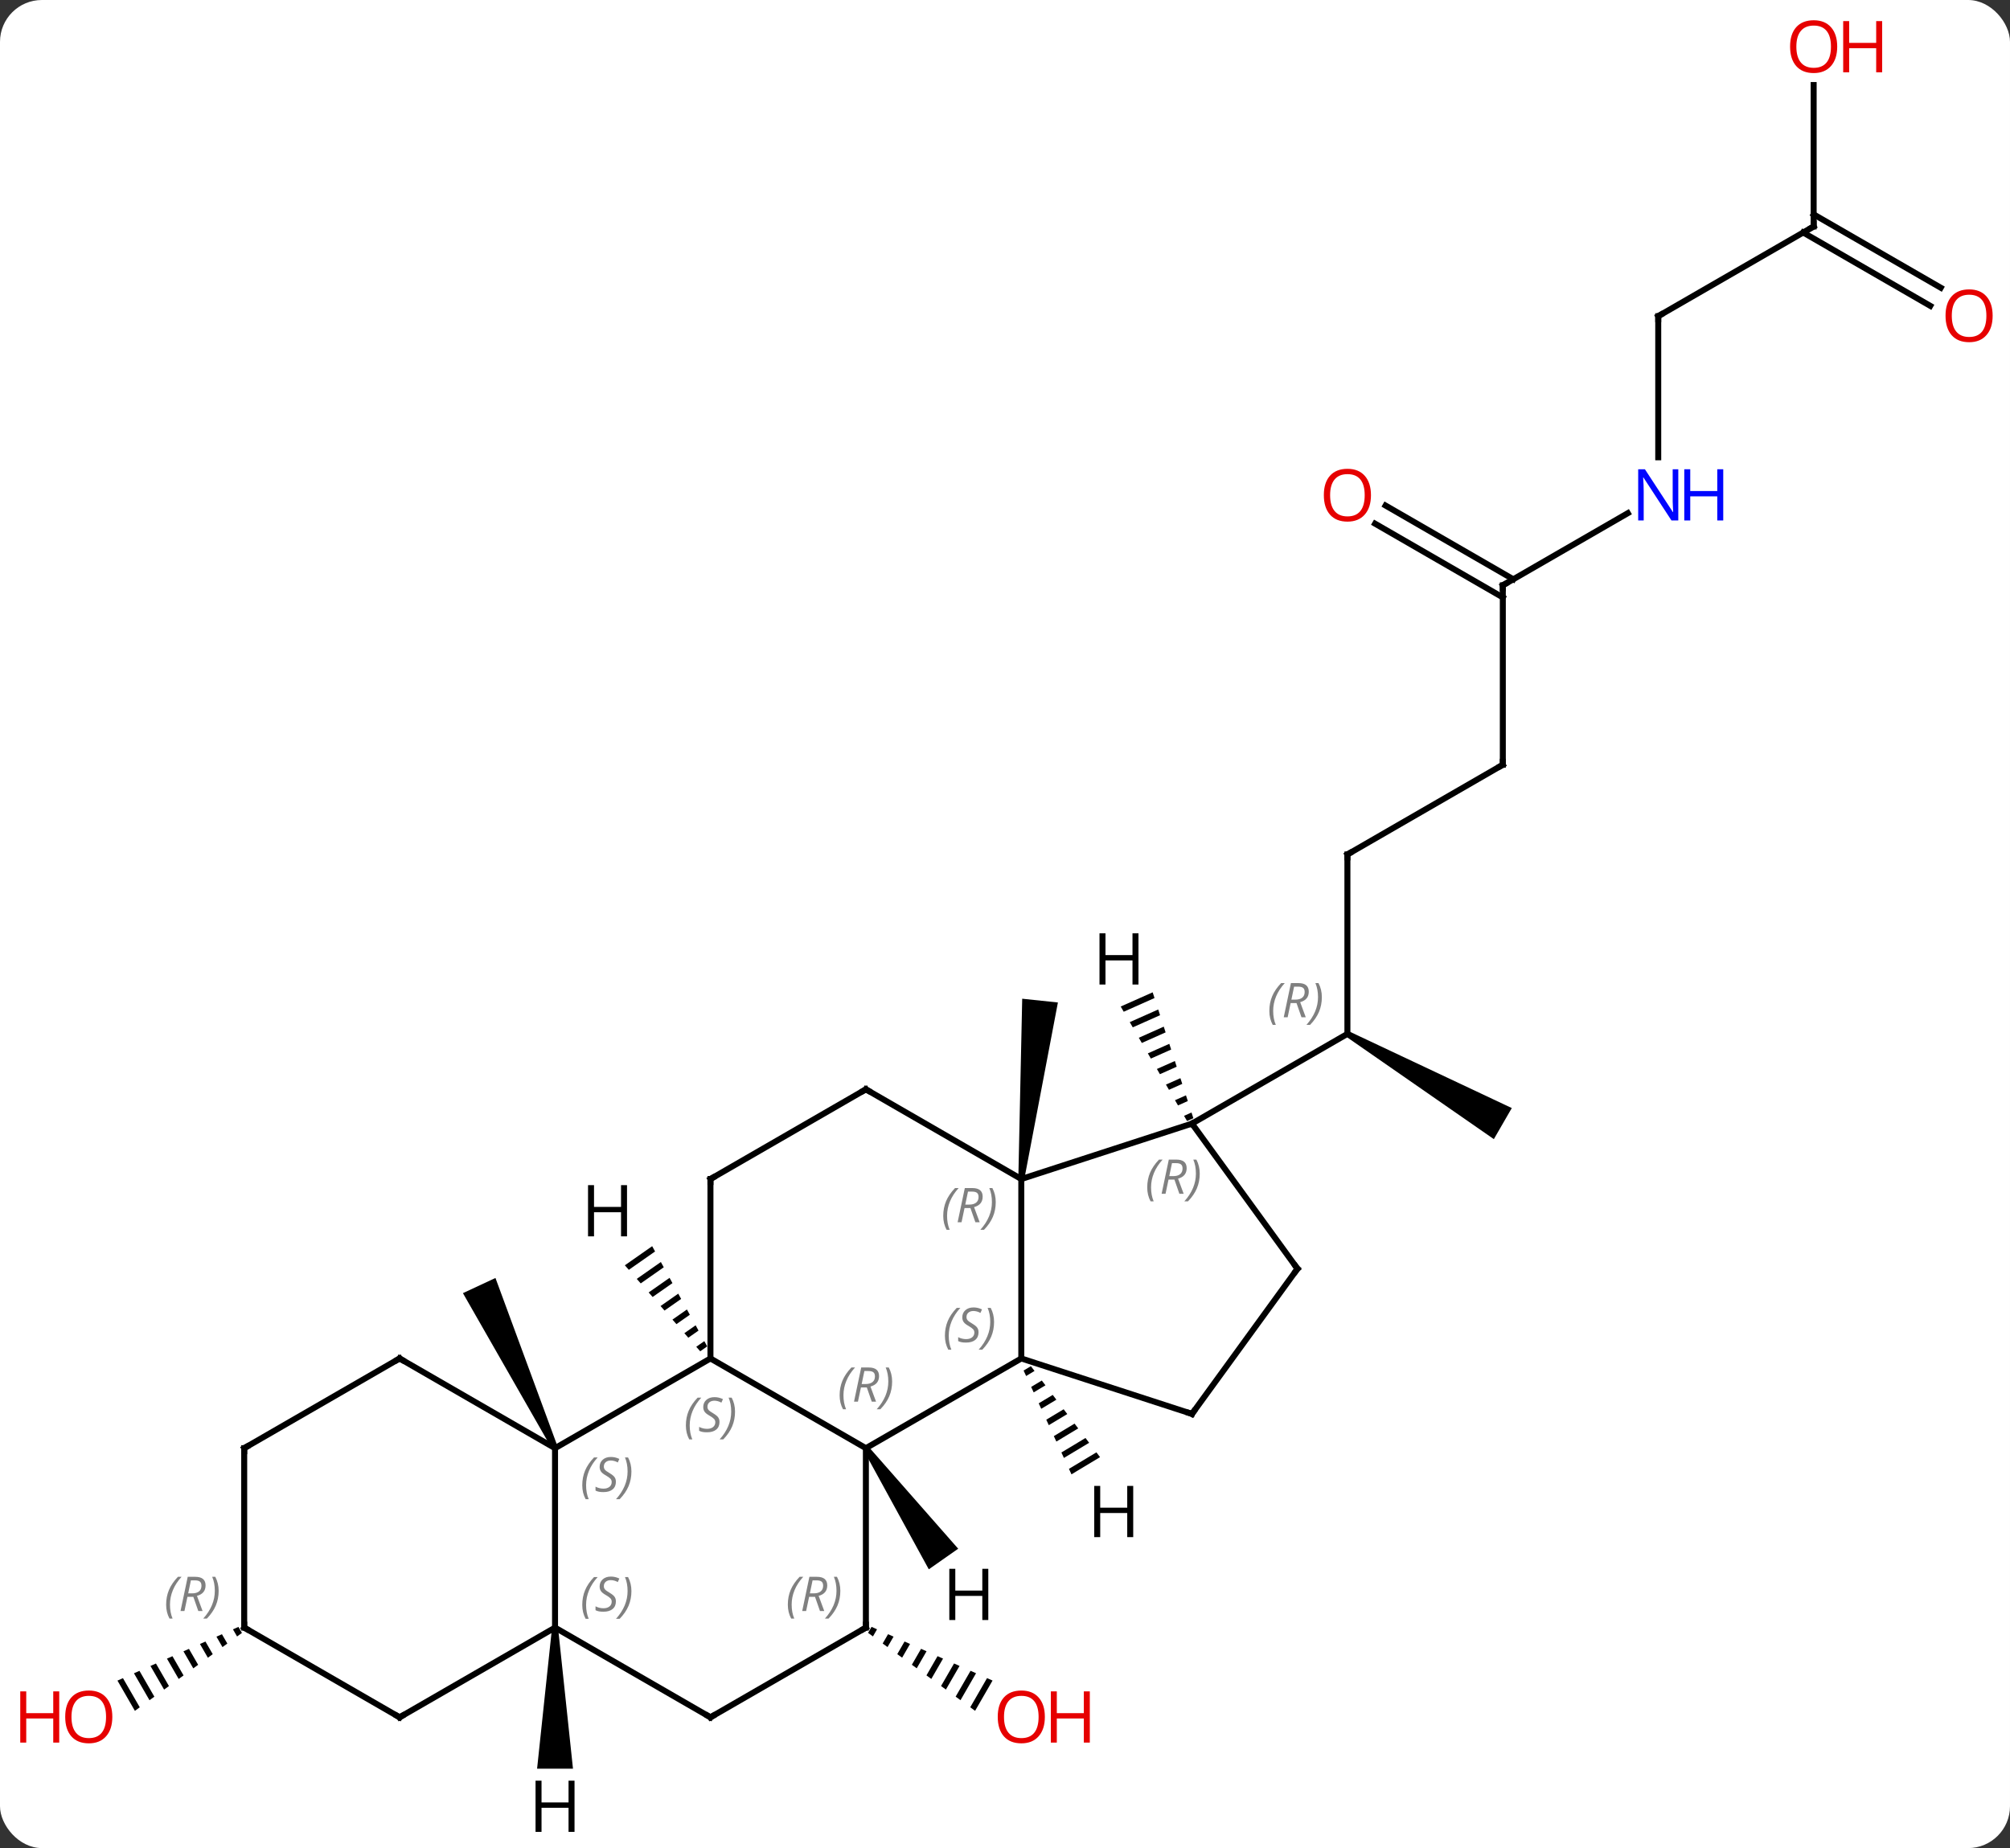 <svg width="336" viewBox="0 0 336 309" style="fill-opacity:1; color-rendering:auto; color-interpolation:auto; text-rendering:auto; stroke:black; stroke-linecap:square; stroke-miterlimit:10; shape-rendering:auto; stroke-opacity:1; fill:black; stroke-dasharray:none; font-weight:normal; stroke-width:1; font-family:'Open Sans'; font-style:normal; stroke-linejoin:miter; font-size:12; stroke-dashoffset:0; image-rendering:auto;" height="309" class="cas-substance-image" xmlns:xlink="http://www.w3.org/1999/xlink" xmlns="http://www.w3.org/2000/svg"><rect x="0" y="0" width="336" height="309" fill="#333333" stroke="none"/><svg class="cas-substance-single-component"><rect y="0" x="0" width="336" stroke="none" ry="7" rx="7" height="309" fill="white" class="cas-substance-group"/><svg y="0" x="0" width="336" viewBox="0 0 336 309" style="fill:black;" height="309" class="cas-substance-single-component-image"><svg><g><g transform="translate(172,155)" style="text-rendering:geometricPrecision; color-rendering:optimizeQuality; color-interpolation:linearRGB; stroke-linecap:butt; image-rendering:optimizeQuality;"><path style="stroke:none;" d="M-0.778 42.187 L-1.772 42.083 L-1.124 11.986 L4.844 12.614 Z"/><path style="stroke:none;" d="M-26.308 117.011 L-26.888 118.017 L-26.075 118.61 L-26.075 118.61 L-25.389 117.419 L-25.389 117.419 L-26.308 117.011 ZM-23.55 118.236 L-24.449 119.794 L-24.449 119.794 L-23.636 120.386 L-23.636 120.386 L-22.63 118.644 L-23.55 118.236 ZM-20.792 119.46 L-22.009 121.571 L-22.009 121.571 L-21.196 122.163 L-21.196 122.163 L-19.872 119.868 L-19.872 119.868 L-20.792 119.46 ZM-18.033 120.684 L-19.57 123.348 L-19.57 123.348 L-18.757 123.94 L-18.757 123.94 L-17.114 121.092 L-17.114 121.092 L-18.033 120.684 ZM-15.275 121.908 L-17.13 125.125 L-17.13 125.125 L-16.317 125.717 L-16.317 125.717 L-14.356 122.316 L-14.356 122.316 L-15.275 121.908 ZM-12.517 123.132 L-14.691 126.902 L-14.691 126.902 L-13.878 127.494 L-13.878 127.494 L-11.598 123.54 L-11.598 123.54 L-12.517 123.132 ZM-9.759 124.356 L-12.251 128.679 L-12.251 128.679 L-11.438 129.271 L-11.438 129.271 L-8.839 124.764 L-8.839 124.764 L-9.759 124.356 ZM-7.001 125.58 L-9.812 130.455 L-9.812 130.455 L-8.999 131.048 L-8.999 131.048 L-6.081 125.988 L-6.081 125.988 L-7.001 125.58 Z"/><line y2="-12.135" y1="17.865" x2="53.238" x1="53.238" style="fill:none;"/><path style="stroke:none;" d="M52.988 18.298 L53.488 17.432 L80.718 30.267 L77.718 35.463 Z"/><line y2="32.865" y1="17.865" x2="27.255" x1="53.238" style="fill:none;"/><line y2="-27.135" y1="-12.135" x2="79.218" x1="53.238" style="fill:none;"/><line y2="-57.135" y1="-27.135" x2="79.218" x1="79.218" style="fill:none;"/><line y2="-69.2" y1="-57.135" x2="100.114" x1="79.218" style="fill:none;"/><line y2="-70.472" y1="-58.145" x2="59.618" x1="80.968" style="fill:none;"/><line y2="-67.441" y1="-55.114" x2="57.868" x1="79.218" style="fill:none;"/><line y2="-102.135" y1="-78.541" x2="105.198" x1="105.198" style="fill:none;"/><line y2="-117.135" y1="-102.135" x2="131.178" x1="105.198" style="fill:none;"/><line y2="-140.783" y1="-117.135" x2="131.178" x1="131.178" style="fill:none;"/><line y2="-103.861" y1="-116.125" x2="150.672" x1="129.428" style="fill:none;"/><line y2="-106.892" y1="-119.156" x2="152.422" x1="131.178" style="fill:none;"/><path style="stroke:none;" d="M-78.765 86.924 L-79.671 87.346 L-94.615 61.214 L-89.177 58.678 Z"/><path style="stroke:none;" d="M-132.14 117.018 L-133.06 117.426 L-133.06 117.426 L-132.372 118.619 L-131.558 118.027 L-132.14 117.018 ZM-134.898 118.243 L-135.817 118.651 L-134.811 120.395 L-133.998 119.803 L-133.998 119.803 L-134.898 118.243 ZM-137.656 119.467 L-138.576 119.875 L-138.576 119.875 L-137.251 122.172 L-137.251 122.172 L-136.438 121.58 L-137.656 119.467 ZM-140.414 120.691 L-141.333 121.099 L-139.691 123.948 L-139.691 123.948 L-138.877 123.356 L-138.877 123.356 L-140.414 120.691 ZM-143.172 121.916 L-144.091 122.324 L-142.131 125.724 L-141.317 125.132 L-141.317 125.132 L-143.172 121.916 ZM-145.93 123.14 L-146.849 123.548 L-144.57 127.501 L-143.757 126.909 L-145.93 123.14 ZM-148.688 124.364 L-149.607 124.772 L-149.607 124.772 L-147.01 129.277 L-147.01 129.277 L-146.197 128.685 L-146.197 128.685 L-148.688 124.364 ZM-151.446 125.589 L-152.365 125.997 L-149.45 131.053 L-148.636 130.461 L-148.636 130.461 L-151.446 125.589 Z"/><line y2="87.135" y1="72.135" x2="-27.255" x1="-1.275" style="fill:none;"/><line y2="42.135" y1="72.135" x2="-1.275" x1="-1.275" style="fill:none;"/><line y2="81.405" y1="72.135" x2="27.255" x1="-1.275" style="fill:none;"/><line y2="72.135" y1="87.135" x2="-53.238" x1="-27.255" style="fill:none;"/><line y2="117.135" y1="87.135" x2="-27.255" x1="-27.255" style="fill:none;"/><line y2="32.865" y1="42.135" x2="27.255" x1="-1.275" style="fill:none;"/><line y2="27.135" y1="42.135" x2="-27.255" x1="-1.275" style="fill:none;"/><line y2="57.135" y1="81.405" x2="44.889" x1="27.255" style="fill:none;"/><line y2="87.135" y1="72.135" x2="-79.218" x1="-53.238" style="fill:none;"/><line y2="42.135" y1="72.135" x2="-53.238" x1="-53.238" style="fill:none;"/><line y2="132.135" y1="117.135" x2="-53.238" x1="-27.255" style="fill:none;"/><line y2="57.135" y1="32.865" x2="44.889" x1="27.255" style="fill:none;"/><line y2="42.135" y1="27.135" x2="-53.238" x1="-27.255" style="fill:none;"/><line y2="117.135" y1="87.135" x2="-79.218" x1="-79.218" style="fill:none;"/><line y2="72.135" y1="87.135" x2="-105.198" x1="-79.218" style="fill:none;"/><line y2="117.135" y1="132.135" x2="-79.218" x1="-53.238" style="fill:none;"/><line y2="132.135" y1="117.135" x2="-105.198" x1="-79.218" style="fill:none;"/><line y2="87.135" y1="72.135" x2="-131.178" x1="-105.198" style="fill:none;"/><line y2="117.135" y1="132.135" x2="-131.178" x1="-105.198" style="fill:none;"/><line y2="117.135" y1="87.135" x2="-131.178" x1="-131.178" style="fill:none;"/><path style="stroke:none;" d="M0.328 73.422 L-0.891 74.155 L-0.891 74.155 L-0.469 75.069 L-0.469 75.069 L0.936 74.223 L0.936 74.223 L0.328 73.422 ZM2.154 75.824 L0.373 76.895 L0.373 76.895 L0.794 77.808 L0.794 77.808 L2.762 76.625 L2.762 76.625 L2.154 75.824 ZM3.979 78.226 L1.636 79.635 L1.636 79.635 L2.057 80.548 L2.057 80.548 L4.588 79.027 L4.588 79.027 L3.979 78.226 ZM5.805 80.628 L2.9 82.375 L2.9 82.375 L3.321 83.288 L3.321 83.288 L6.413 81.428 L6.413 81.428 L5.805 80.628 ZM7.63 83.029 L4.163 85.115 L4.163 85.115 L4.584 86.028 L4.584 86.028 L8.239 83.83 L8.239 83.83 L7.63 83.029 ZM9.456 85.431 L5.427 87.855 L5.427 87.855 L5.848 88.768 L5.848 88.768 L10.064 86.232 L10.064 86.232 L9.456 85.431 ZM11.281 87.833 L6.69 90.595 L6.69 90.595 L7.111 91.508 L7.111 91.508 L11.89 88.634 L11.89 88.634 L11.281 87.833 Z"/><path style="stroke:none;" d="M-27.665 87.422 L-26.845 86.848 L-11.824 103.946 L-16.739 107.387 Z"/><path style="stroke:none;" d="M-62.98 53.362 L-67.546 56.557 L-66.883 57.314 L-62.496 54.244 L-62.496 54.244 L-62.98 53.362 ZM-61.527 56.008 L-65.557 58.828 L-64.894 59.585 L-64.894 59.585 L-61.043 56.89 L-61.527 56.008 ZM-60.074 58.654 L-63.568 61.098 L-62.905 61.855 L-59.59 59.536 L-59.59 59.536 L-60.074 58.654 ZM-58.621 61.299 L-61.579 63.369 L-61.579 63.369 L-60.916 64.126 L-60.916 64.126 L-58.137 62.181 L-58.137 62.181 L-58.621 61.299 ZM-57.169 63.945 L-59.59 65.639 L-59.59 65.639 L-58.927 66.396 L-58.927 66.396 L-56.684 64.827 L-56.684 64.827 L-57.169 63.945 ZM-55.716 66.591 L-57.601 67.91 L-57.601 67.91 L-56.938 68.666 L-56.938 68.666 L-55.231 67.473 L-55.231 67.473 L-55.716 66.591 ZM-54.263 69.236 L-55.611 70.18 L-55.611 70.18 L-54.949 70.937 L-53.779 70.118 L-53.779 70.118 L-54.263 69.236 Z"/><path style="stroke:none;" d="M20.683 10.915 L15.342 13.291 L15.342 13.291 L15.847 14.162 L20.992 11.871 L20.683 10.915 ZM21.611 13.785 L16.855 15.902 L16.855 15.902 L17.359 16.773 L21.92 14.742 L21.611 13.785 ZM22.538 16.656 L18.367 18.513 L18.367 18.513 L18.871 19.383 L22.848 17.613 L22.538 16.656 ZM23.466 19.527 L19.879 21.124 L19.879 21.124 L20.383 21.994 L20.383 21.994 L23.776 20.484 L23.466 19.527 ZM24.394 22.398 L21.392 23.734 L21.896 24.605 L21.896 24.605 L24.704 23.355 L24.704 23.355 L24.394 22.398 ZM25.322 25.269 L22.904 26.345 L23.408 27.215 L23.408 27.215 L25.631 26.226 L25.631 26.226 L25.322 25.269 ZM26.25 28.139 L24.416 28.956 L24.416 28.956 L24.92 29.826 L24.92 29.826 L26.559 29.096 L26.25 28.139 ZM27.178 31.01 L25.928 31.567 L26.432 32.437 L26.432 32.437 L27.487 31.967 L27.487 31.967 L27.178 31.01 Z"/><path style="stroke:none;" d="M-79.718 117.135 L-78.718 117.135 L-76.218 140.729 L-82.218 140.729 Z"/></g><g transform="translate(172,155)" style="fill:rgb(230,0,0); text-rendering:geometricPrecision; color-rendering:optimizeQuality; image-rendering:optimizeQuality; font-family:'Open Sans'; stroke:rgb(230,0,0); color-interpolation:linearRGB;"><path style="stroke:none;" d="M2.663 132.065 Q2.663 134.127 1.623 135.307 Q0.584 136.487 -1.259 136.487 Q-3.15 136.487 -4.181 135.322 Q-5.213 134.158 -5.213 132.049 Q-5.213 129.955 -4.181 128.807 Q-3.15 127.658 -1.259 127.658 Q0.6 127.658 1.631 128.83 Q2.663 130.002 2.663 132.065 ZM-4.166 132.065 Q-4.166 133.799 -3.423 134.705 Q-2.681 135.612 -1.259 135.612 Q0.163 135.612 0.889 134.713 Q1.616 133.815 1.616 132.065 Q1.616 130.33 0.889 129.44 Q0.163 128.549 -1.259 128.549 Q-2.681 128.549 -3.423 129.447 Q-4.166 130.346 -4.166 132.065 Z"/><path style="stroke:none;" d="M10.178 136.362 L9.178 136.362 L9.178 132.33 L4.662 132.33 L4.662 136.362 L3.663 136.362 L3.663 127.799 L4.662 127.799 L4.662 131.44 L9.178 131.44 L9.178 127.799 L10.178 127.799 L10.178 136.362 Z"/></g><g transform="translate(172,155)" style="font-size:8.4px; fill:gray; text-rendering:geometricPrecision; image-rendering:optimizeQuality; color-rendering:optimizeQuality; font-family:'Open Sans'; font-style:italic; stroke:gray; color-interpolation:linearRGB;"><path style="stroke:none;" d="M40.189 14.029 Q40.189 12.701 40.658 11.576 Q41.127 10.451 42.158 9.373 L42.767 9.373 Q41.798 10.435 41.314 11.607 Q40.83 12.779 40.83 14.014 Q40.83 15.342 41.267 16.357 L40.752 16.357 Q40.189 15.326 40.189 14.029 ZM43.749 12.717 L43.249 15.092 L42.593 15.092 L43.796 9.373 L45.046 9.373 Q46.78 9.373 46.78 10.81 Q46.78 12.17 45.343 12.56 L46.28 15.092 L45.562 15.092 L44.733 12.717 L43.749 12.717 ZM44.327 9.967 Q43.937 11.889 43.874 12.139 L44.53 12.139 Q45.28 12.139 45.687 11.81 Q46.093 11.482 46.093 10.857 Q46.093 10.389 45.835 10.178 Q45.577 9.967 44.983 9.967 L44.327 9.967 ZM48.966 11.717 Q48.966 13.045 48.49 14.178 Q48.013 15.31 46.998 16.357 L46.388 16.357 Q48.326 14.201 48.326 11.717 Q48.326 10.389 47.888 9.373 L48.404 9.373 Q48.966 10.435 48.966 11.717 Z"/></g><g transform="translate(172,155)" style="stroke-linecap:butt; font-size:8.4px; text-rendering:geometricPrecision; image-rendering:optimizeQuality; color-rendering:optimizeQuality; font-family:'Open Sans'; font-style:italic; color-interpolation:linearRGB; stroke-miterlimit:5;"><path style="fill:none;" d="M53.238 -11.635 L53.238 -12.135 L53.671 -12.385"/><path style="fill:none;" d="M78.785 -26.885 L79.218 -27.135 L79.218 -27.635"/><path style="fill:none;" d="M79.218 -56.635 L79.218 -57.135 L79.651 -57.385"/></g><g transform="translate(172,155)" style="stroke-linecap:butt; fill:rgb(0,5,255); text-rendering:geometricPrecision; color-rendering:optimizeQuality; image-rendering:optimizeQuality; font-family:'Open Sans'; stroke:rgb(0,5,255); color-interpolation:linearRGB; stroke-miterlimit:5;"><path style="stroke:none;" d="M108.55 -67.979 L107.409 -67.979 L102.721 -75.166 L102.675 -75.166 Q102.768 -73.901 102.768 -72.854 L102.768 -67.979 L101.846 -67.979 L101.846 -76.541 L102.971 -76.541 L107.643 -69.385 L107.69 -69.385 Q107.69 -69.541 107.643 -70.401 Q107.596 -71.26 107.612 -71.635 L107.612 -76.541 L108.55 -76.541 L108.55 -67.979 Z"/><path style="stroke:none;" d="M116.065 -67.979 L115.065 -67.979 L115.065 -72.01 L110.55 -72.01 L110.55 -67.979 L109.55 -67.979 L109.55 -76.541 L110.55 -76.541 L110.55 -72.901 L115.065 -72.901 L115.065 -76.541 L116.065 -76.541 L116.065 -67.979 Z"/><path style="fill:rgb(230,0,0); stroke:none;" d="M57.175 -72.205 Q57.175 -70.143 56.136 -68.963 Q55.097 -67.783 53.254 -67.783 Q51.363 -67.783 50.332 -68.948 Q49.3 -70.112 49.3 -72.221 Q49.3 -74.315 50.332 -75.463 Q51.363 -76.612 53.254 -76.612 Q55.113 -76.612 56.144 -75.44 Q57.175 -74.268 57.175 -72.205 ZM50.347 -72.205 Q50.347 -70.471 51.09 -69.565 Q51.832 -68.658 53.254 -68.658 Q54.675 -68.658 55.402 -69.557 Q56.129 -70.455 56.129 -72.205 Q56.129 -73.94 55.402 -74.83 Q54.675 -75.721 53.254 -75.721 Q51.832 -75.721 51.09 -74.823 Q50.347 -73.924 50.347 -72.205 Z"/><path style="fill:none; stroke:black;" d="M105.198 -101.635 L105.198 -102.135 L105.631 -102.385"/><path style="fill:none; stroke:black;" d="M130.745 -116.885 L131.178 -117.135 L131.178 -117.635"/><path style="fill:rgb(230,0,0); stroke:none;" d="M135.115 -147.205 Q135.115 -145.143 134.076 -143.963 Q133.037 -142.783 131.194 -142.783 Q129.303 -142.783 128.272 -143.947 Q127.24 -145.112 127.24 -147.221 Q127.24 -149.315 128.272 -150.463 Q129.303 -151.612 131.194 -151.612 Q133.053 -151.612 134.084 -150.44 Q135.115 -149.268 135.115 -147.205 ZM128.287 -147.205 Q128.287 -145.471 129.03 -144.565 Q129.772 -143.658 131.194 -143.658 Q132.615 -143.658 133.342 -144.557 Q134.069 -145.455 134.069 -147.205 Q134.069 -148.94 133.342 -149.83 Q132.615 -150.721 131.194 -150.721 Q129.772 -150.721 129.03 -149.822 Q128.287 -148.924 128.287 -147.205 Z"/><path style="fill:rgb(230,0,0); stroke:none;" d="M142.631 -142.908 L141.631 -142.908 L141.631 -146.94 L137.115 -146.94 L137.115 -142.908 L136.115 -142.908 L136.115 -151.471 L137.115 -151.471 L137.115 -147.83 L141.631 -147.83 L141.631 -151.471 L142.631 -151.471 L142.631 -142.908 Z"/><path style="fill:rgb(230,0,0); stroke:none;" d="M161.099 -102.205 Q161.099 -100.143 160.059 -98.963 Q159.02 -97.783 157.177 -97.783 Q155.286 -97.783 154.255 -98.948 Q153.224 -100.112 153.224 -102.221 Q153.224 -104.315 154.255 -105.463 Q155.286 -106.612 157.177 -106.612 Q159.036 -106.612 160.067 -105.44 Q161.099 -104.268 161.099 -102.205 ZM154.27 -102.205 Q154.27 -100.471 155.013 -99.565 Q155.755 -98.658 157.177 -98.658 Q158.599 -98.658 159.325 -99.557 Q160.052 -100.455 160.052 -102.205 Q160.052 -103.94 159.325 -104.83 Q158.599 -105.721 157.177 -105.721 Q155.755 -105.721 155.013 -104.823 Q154.27 -103.924 154.27 -102.205 Z"/><path style="fill:rgb(230,0,0); stroke:none;" d="M-153.224 132.065 Q-153.224 134.127 -154.263 135.307 Q-155.302 136.487 -157.145 136.487 Q-159.036 136.487 -160.067 135.322 Q-161.099 134.158 -161.099 132.049 Q-161.099 129.955 -160.067 128.807 Q-159.036 127.658 -157.145 127.658 Q-155.286 127.658 -154.255 128.83 Q-153.224 130.002 -153.224 132.065 ZM-160.052 132.065 Q-160.052 133.799 -159.309 134.705 Q-158.567 135.612 -157.145 135.612 Q-155.724 135.612 -154.997 134.713 Q-154.27 133.815 -154.27 132.065 Q-154.27 130.33 -154.997 129.44 Q-155.724 128.549 -157.145 128.549 Q-158.567 128.549 -159.309 129.447 Q-160.052 130.346 -160.052 132.065 Z"/><path style="fill:rgb(230,0,0); stroke:none;" d="M-162.099 136.362 L-163.099 136.362 L-163.099 132.33 L-167.614 132.33 L-167.614 136.362 L-168.614 136.362 L-168.614 127.799 L-167.614 127.799 L-167.614 131.44 L-163.099 131.44 L-163.099 127.799 L-162.099 127.799 L-162.099 136.362 Z"/></g><g transform="translate(172,155)" style="stroke-linecap:butt; font-size:8.4px; fill:gray; text-rendering:geometricPrecision; image-rendering:optimizeQuality; color-rendering:optimizeQuality; font-family:'Open Sans'; font-style:italic; stroke:gray; color-interpolation:linearRGB; stroke-miterlimit:5;"><path style="stroke:none;" d="M-14.044 68.338 Q-14.044 67.01 -13.575 65.885 Q-13.106 64.76 -12.075 63.682 L-11.466 63.682 Q-12.434 64.744 -12.919 65.916 Q-13.403 67.088 -13.403 68.323 Q-13.403 69.651 -12.966 70.666 L-13.481 70.666 Q-14.044 69.635 -14.044 68.338 ZM-8.421 67.744 Q-8.421 68.573 -8.968 69.026 Q-9.515 69.479 -10.515 69.479 Q-10.921 69.479 -11.234 69.424 Q-11.546 69.369 -11.828 69.229 L-11.828 68.573 Q-11.203 68.901 -10.499 68.901 Q-9.874 68.901 -9.499 68.604 Q-9.124 68.307 -9.124 67.791 Q-9.124 67.479 -9.328 67.252 Q-9.531 67.026 -10.093 66.698 Q-10.687 66.369 -10.913 66.041 Q-11.14 65.713 -11.14 65.26 Q-11.14 64.526 -10.624 64.065 Q-10.109 63.604 -9.265 63.604 Q-8.89 63.604 -8.554 63.682 Q-8.218 63.76 -7.843 63.932 L-8.109 64.526 Q-8.359 64.369 -8.679 64.284 Q-8.999 64.198 -9.265 64.198 Q-9.796 64.198 -10.117 64.471 Q-10.437 64.744 -10.437 65.213 Q-10.437 65.416 -10.367 65.565 Q-10.296 65.713 -10.156 65.846 Q-10.015 65.979 -9.593 66.229 Q-9.031 66.573 -8.828 66.768 Q-8.624 66.963 -8.523 67.198 Q-8.421 67.432 -8.421 67.744 ZM-5.827 66.026 Q-5.827 67.354 -6.303 68.487 Q-6.78 69.619 -7.795 70.666 L-8.405 70.666 Q-6.467 68.51 -6.467 66.026 Q-6.467 64.698 -6.905 63.682 L-6.389 63.682 Q-5.827 64.744 -5.827 66.026 Z"/><path style="stroke:none;" d="M-31.644 78.299 Q-31.644 76.971 -31.175 75.846 Q-30.706 74.721 -29.675 73.643 L-29.066 73.643 Q-30.035 74.705 -30.519 75.877 Q-31.003 77.049 -31.003 78.283 Q-31.003 79.612 -30.566 80.627 L-31.081 80.627 Q-31.644 79.596 -31.644 78.299 ZM-28.084 76.987 L-28.584 79.362 L-29.24 79.362 L-28.037 73.643 L-26.787 73.643 Q-25.053 73.643 -25.053 75.08 Q-25.053 76.44 -26.49 76.83 L-25.553 79.362 L-26.271 79.362 L-27.099 76.987 L-28.084 76.987 ZM-27.506 74.237 Q-27.896 76.158 -27.959 76.408 L-27.303 76.408 Q-26.553 76.408 -26.146 76.08 Q-25.74 75.752 -25.74 75.127 Q-25.74 74.658 -25.998 74.448 Q-26.256 74.237 -26.849 74.237 L-27.506 74.237 ZM-22.867 75.987 Q-22.867 77.315 -23.343 78.448 Q-23.82 79.58 -24.835 80.627 L-25.445 80.627 Q-23.507 78.471 -23.507 75.987 Q-23.507 74.658 -23.945 73.643 L-23.429 73.643 Q-22.867 74.705 -22.867 75.987 Z"/><path style="stroke:none;" d="M-14.324 48.299 Q-14.324 46.971 -13.855 45.846 Q-13.386 44.721 -12.355 43.643 L-11.746 43.643 Q-12.715 44.705 -13.199 45.877 Q-13.683 47.049 -13.683 48.283 Q-13.683 49.611 -13.246 50.627 L-13.761 50.627 Q-14.324 49.596 -14.324 48.299 ZM-10.764 46.986 L-11.264 49.361 L-11.92 49.361 L-10.717 43.643 L-9.467 43.643 Q-7.733 43.643 -7.733 45.08 Q-7.733 46.44 -9.17 46.83 L-8.233 49.361 L-8.951 49.361 L-9.78 46.986 L-10.764 46.986 ZM-10.186 44.236 Q-10.576 46.158 -10.639 46.408 L-9.983 46.408 Q-9.233 46.408 -8.826 46.08 Q-8.42 45.752 -8.42 45.127 Q-8.42 44.658 -8.678 44.447 Q-8.936 44.236 -9.53 44.236 L-10.186 44.236 ZM-5.547 45.986 Q-5.547 47.315 -6.023 48.447 Q-6.5 49.58 -7.515 50.627 L-8.125 50.627 Q-6.187 48.471 -6.187 45.986 Q-6.187 44.658 -6.625 43.643 L-6.109 43.643 Q-5.547 44.705 -5.547 45.986 Z"/><path style="fill:none; stroke:black;" d="M26.779 81.251 L27.255 81.405 L27.549 81.001"/><path style="stroke:none;" d="M-57.346 83.338 Q-57.346 82.01 -56.877 80.885 Q-56.409 79.76 -55.377 78.682 L-54.768 78.682 Q-55.737 79.744 -56.221 80.916 Q-56.706 82.088 -56.706 83.323 Q-56.706 84.651 -56.268 85.666 L-56.784 85.666 Q-57.346 84.635 -57.346 83.338 ZM-51.724 82.744 Q-51.724 83.573 -52.271 84.026 Q-52.818 84.479 -53.818 84.479 Q-54.224 84.479 -54.536 84.424 Q-54.849 84.369 -55.13 84.229 L-55.13 83.573 Q-54.505 83.901 -53.802 83.901 Q-53.177 83.901 -52.802 83.604 Q-52.427 83.307 -52.427 82.791 Q-52.427 82.479 -52.63 82.252 Q-52.833 82.026 -53.396 81.698 Q-53.989 81.369 -54.216 81.041 Q-54.443 80.713 -54.443 80.26 Q-54.443 79.526 -53.927 79.065 Q-53.411 78.604 -52.568 78.604 Q-52.193 78.604 -51.856 78.682 Q-51.521 78.76 -51.146 78.932 L-51.411 79.526 Q-51.661 79.369 -51.981 79.283 Q-52.302 79.198 -52.568 79.198 Q-53.099 79.198 -53.419 79.471 Q-53.739 79.744 -53.739 80.213 Q-53.739 80.416 -53.669 80.565 Q-53.599 80.713 -53.458 80.846 Q-53.318 80.979 -52.896 81.229 Q-52.333 81.573 -52.13 81.768 Q-51.927 81.963 -51.825 82.198 Q-51.724 82.432 -51.724 82.744 ZM-49.129 81.026 Q-49.129 82.354 -49.606 83.487 Q-50.082 84.619 -51.098 85.666 L-51.707 85.666 Q-49.77 83.51 -49.77 81.026 Q-49.77 79.698 -50.207 78.682 L-49.692 78.682 Q-49.129 79.744 -49.129 81.026 Z"/><path style="fill:none; stroke:black;" d="M-27.255 116.635 L-27.255 117.135 L-27.688 117.385"/><path style="stroke:none;" d="M-40.304 113.299 Q-40.304 111.971 -39.835 110.846 Q-39.367 109.721 -38.335 108.643 L-37.726 108.643 Q-38.695 109.705 -39.179 110.877 Q-39.663 112.049 -39.663 113.284 Q-39.663 114.612 -39.226 115.627 L-39.742 115.627 Q-40.304 114.596 -40.304 113.299 ZM-36.744 111.987 L-37.244 114.362 L-37.9 114.362 L-36.697 108.643 L-35.447 108.643 Q-33.713 108.643 -33.713 110.08 Q-33.713 111.44 -35.15 111.83 L-34.213 114.362 L-34.931 114.362 L-35.76 111.987 L-36.744 111.987 ZM-36.166 109.237 Q-36.556 111.159 -36.619 111.409 L-35.963 111.409 Q-35.213 111.409 -34.806 111.08 Q-34.4 110.752 -34.4 110.127 Q-34.4 109.659 -34.658 109.448 Q-34.916 109.237 -35.51 109.237 L-36.166 109.237 ZM-31.527 110.987 Q-31.527 112.315 -32.003 113.448 Q-32.48 114.58 -33.495 115.627 L-34.105 115.627 Q-32.167 113.471 -32.167 110.987 Q-32.167 109.659 -32.605 108.643 L-32.089 108.643 Q-31.527 109.705 -31.527 110.987 Z"/><path style="stroke:none;" d="M19.776 43.54 Q19.776 42.212 20.245 41.087 Q20.714 39.962 21.745 38.883 L22.354 38.883 Q21.386 39.946 20.901 41.118 Q20.417 42.29 20.417 43.524 Q20.417 44.852 20.854 45.868 L20.339 45.868 Q19.776 44.837 19.776 43.54 ZM23.336 42.227 L22.836 44.602 L22.18 44.602 L23.383 38.883 L24.633 38.883 Q26.368 38.883 26.368 40.321 Q26.368 41.68 24.93 42.071 L25.868 44.602 L25.149 44.602 L24.321 42.227 L23.336 42.227 ZM23.915 39.477 Q23.524 41.399 23.461 41.649 L24.118 41.649 Q24.868 41.649 25.274 41.321 Q25.68 40.993 25.68 40.368 Q25.68 39.899 25.422 39.688 Q25.165 39.477 24.571 39.477 L23.915 39.477 ZM28.554 41.227 Q28.554 42.555 28.077 43.688 Q27.601 44.821 26.585 45.868 L25.976 45.868 Q27.913 43.712 27.913 41.227 Q27.913 39.899 27.476 38.883 L27.991 38.883 Q28.554 39.946 28.554 41.227 Z"/><path style="fill:none; stroke:black;" d="M-26.822 27.385 L-27.255 27.135 L-27.688 27.385"/><path style="fill:none; stroke:black;" d="M44.595 57.539 L44.889 57.135 L44.595 56.73"/><path style="stroke:none;" d="M-74.666 93.338 Q-74.666 92.01 -74.198 90.885 Q-73.729 89.76 -72.698 88.682 L-72.088 88.682 Q-73.057 89.744 -73.541 90.916 Q-74.026 92.088 -74.026 93.322 Q-74.026 94.651 -73.588 95.666 L-74.104 95.666 Q-74.666 94.635 -74.666 93.338 ZM-69.044 92.744 Q-69.044 93.572 -69.591 94.026 Q-70.137 94.479 -71.137 94.479 Q-71.544 94.479 -71.856 94.424 Q-72.169 94.369 -72.45 94.229 L-72.45 93.572 Q-71.825 93.901 -71.122 93.901 Q-70.497 93.901 -70.122 93.604 Q-69.747 93.307 -69.747 92.791 Q-69.747 92.479 -69.95 92.252 Q-70.153 92.026 -70.716 91.697 Q-71.309 91.369 -71.536 91.041 Q-71.762 90.713 -71.762 90.26 Q-71.762 89.526 -71.247 89.065 Q-70.731 88.604 -69.887 88.604 Q-69.512 88.604 -69.177 88.682 Q-68.841 88.76 -68.466 88.932 L-68.731 89.526 Q-68.981 89.369 -69.302 89.283 Q-69.622 89.197 -69.887 89.197 Q-70.419 89.197 -70.739 89.471 Q-71.059 89.744 -71.059 90.213 Q-71.059 90.416 -70.989 90.565 Q-70.919 90.713 -70.778 90.846 Q-70.637 90.979 -70.216 91.229 Q-69.653 91.572 -69.45 91.768 Q-69.247 91.963 -69.145 92.197 Q-69.044 92.432 -69.044 92.744 ZM-66.449 91.026 Q-66.449 92.354 -66.926 93.487 Q-67.402 94.619 -68.418 95.666 L-69.027 95.666 Q-67.09 93.51 -67.09 91.026 Q-67.09 89.697 -67.527 88.682 L-67.012 88.682 Q-66.449 89.744 -66.449 91.026 Z"/><path style="fill:none; stroke:black;" d="M-53.238 42.635 L-53.238 42.135 L-52.805 41.885"/><path style="fill:none; stroke:black;" d="M-52.805 131.885 L-53.238 132.135 L-53.671 131.885"/><path style="stroke:none;" d="M-74.666 113.338 Q-74.666 112.01 -74.198 110.885 Q-73.729 109.76 -72.698 108.682 L-72.088 108.682 Q-73.057 109.744 -73.541 110.916 Q-74.026 112.088 -74.026 113.323 Q-74.026 114.651 -73.588 115.666 L-74.104 115.666 Q-74.666 114.635 -74.666 113.338 ZM-69.044 112.744 Q-69.044 113.573 -69.591 114.026 Q-70.137 114.479 -71.137 114.479 Q-71.544 114.479 -71.856 114.424 Q-72.169 114.369 -72.45 114.229 L-72.45 113.573 Q-71.825 113.901 -71.122 113.901 Q-70.497 113.901 -70.122 113.604 Q-69.747 113.307 -69.747 112.791 Q-69.747 112.479 -69.95 112.252 Q-70.153 112.026 -70.716 111.698 Q-71.309 111.369 -71.536 111.041 Q-71.762 110.713 -71.762 110.26 Q-71.762 109.526 -71.247 109.065 Q-70.731 108.604 -69.887 108.604 Q-69.512 108.604 -69.177 108.682 Q-68.841 108.76 -68.466 108.932 L-68.731 109.526 Q-68.981 109.369 -69.302 109.284 Q-69.622 109.198 -69.887 109.198 Q-70.419 109.198 -70.739 109.471 Q-71.059 109.744 -71.059 110.213 Q-71.059 110.416 -70.989 110.565 Q-70.919 110.713 -70.778 110.846 Q-70.637 110.979 -70.216 111.229 Q-69.653 111.573 -69.45 111.768 Q-69.247 111.963 -69.145 112.198 Q-69.044 112.432 -69.044 112.744 ZM-66.449 111.026 Q-66.449 112.354 -66.926 113.487 Q-67.402 114.619 -68.418 115.666 L-69.027 115.666 Q-67.09 113.51 -67.09 111.026 Q-67.09 109.698 -67.527 108.682 L-67.012 108.682 Q-66.449 109.744 -66.449 111.026 Z"/><path style="fill:none; stroke:black;" d="M-104.765 72.385 L-105.198 72.135 L-105.631 72.385"/><path style="fill:none; stroke:black;" d="M-104.765 131.885 L-105.198 132.135 L-105.631 131.885"/><path style="fill:none; stroke:black;" d="M-130.745 86.885 L-131.178 87.135 L-131.178 87.635"/><path style="fill:none; stroke:black;" d="M-130.745 117.385 L-131.178 117.135 L-131.178 116.635"/><path style="stroke:none;" d="M-144.227 113.299 Q-144.227 111.971 -143.758 110.846 Q-143.29 109.721 -142.258 108.643 L-141.649 108.643 Q-142.618 109.705 -143.102 110.877 Q-143.586 112.049 -143.586 113.284 Q-143.586 114.612 -143.149 115.627 L-143.665 115.627 Q-144.227 114.596 -144.227 113.299 ZM-140.667 111.987 L-141.167 114.362 L-141.823 114.362 L-140.62 108.643 L-139.37 108.643 Q-137.636 108.643 -137.636 110.08 Q-137.636 111.44 -139.073 111.83 L-138.136 114.362 L-138.854 114.362 L-139.683 111.987 L-140.667 111.987 ZM-140.089 109.237 Q-140.479 111.159 -140.542 111.409 L-139.886 111.409 Q-139.136 111.409 -138.729 111.08 Q-138.323 110.752 -138.323 110.127 Q-138.323 109.659 -138.581 109.448 Q-138.839 109.237 -139.433 109.237 L-140.089 109.237 ZM-135.45 110.987 Q-135.45 112.315 -135.926 113.448 Q-136.403 114.58 -137.418 115.627 L-138.028 115.627 Q-136.09 113.471 -136.09 110.987 Q-136.09 109.659 -136.528 108.643 L-136.012 108.643 Q-135.45 109.705 -135.45 110.987 Z"/></g><g transform="translate(172,155)" style="stroke-linecap:butt; text-rendering:geometricPrecision; color-rendering:optimizeQuality; image-rendering:optimizeQuality; font-family:'Open Sans'; color-interpolation:linearRGB; stroke-miterlimit:5;"><path style="stroke:none;" d="M17.433 102.007 L16.433 102.007 L16.433 97.976 L11.917 97.976 L11.917 102.007 L10.917 102.007 L10.917 93.445 L11.917 93.445 L11.917 97.085 L16.433 97.085 L16.433 93.445 L17.433 93.445 L17.433 102.007 Z"/><path style="stroke:none;" d="M-6.792 115.867 L-7.792 115.867 L-7.792 111.836 L-12.308 111.836 L-12.308 115.867 L-13.308 115.867 L-13.308 107.305 L-12.308 107.305 L-12.308 110.945 L-7.792 110.945 L-7.792 107.305 L-6.792 107.305 L-6.792 115.867 Z"/><path style="stroke:none;" d="M-67.185 51.718 L-68.185 51.718 L-68.185 47.687 L-72.701 47.687 L-72.701 51.718 L-73.701 51.718 L-73.701 43.156 L-72.701 43.156 L-72.701 46.796 L-68.185 46.796 L-68.185 43.156 L-67.185 43.156 L-67.185 51.718 Z"/><path style="stroke:none;" d="M18.312 9.613 L17.312 9.613 L17.312 5.582 L12.796 5.582 L12.796 9.613 L11.796 9.613 L11.796 1.051 L12.796 1.051 L12.796 4.691 L17.312 4.691 L17.312 1.051 L18.312 1.051 L18.312 9.613 Z"/><path style="stroke:none;" d="M-75.96 151.291 L-76.96 151.291 L-76.96 147.26 L-81.476 147.26 L-81.476 151.291 L-82.476 151.291 L-82.476 142.729 L-81.476 142.729 L-81.476 146.369 L-76.96 146.369 L-76.96 142.729 L-75.96 142.729 L-75.96 151.291 Z"/></g></g></svg></svg></svg></svg>
